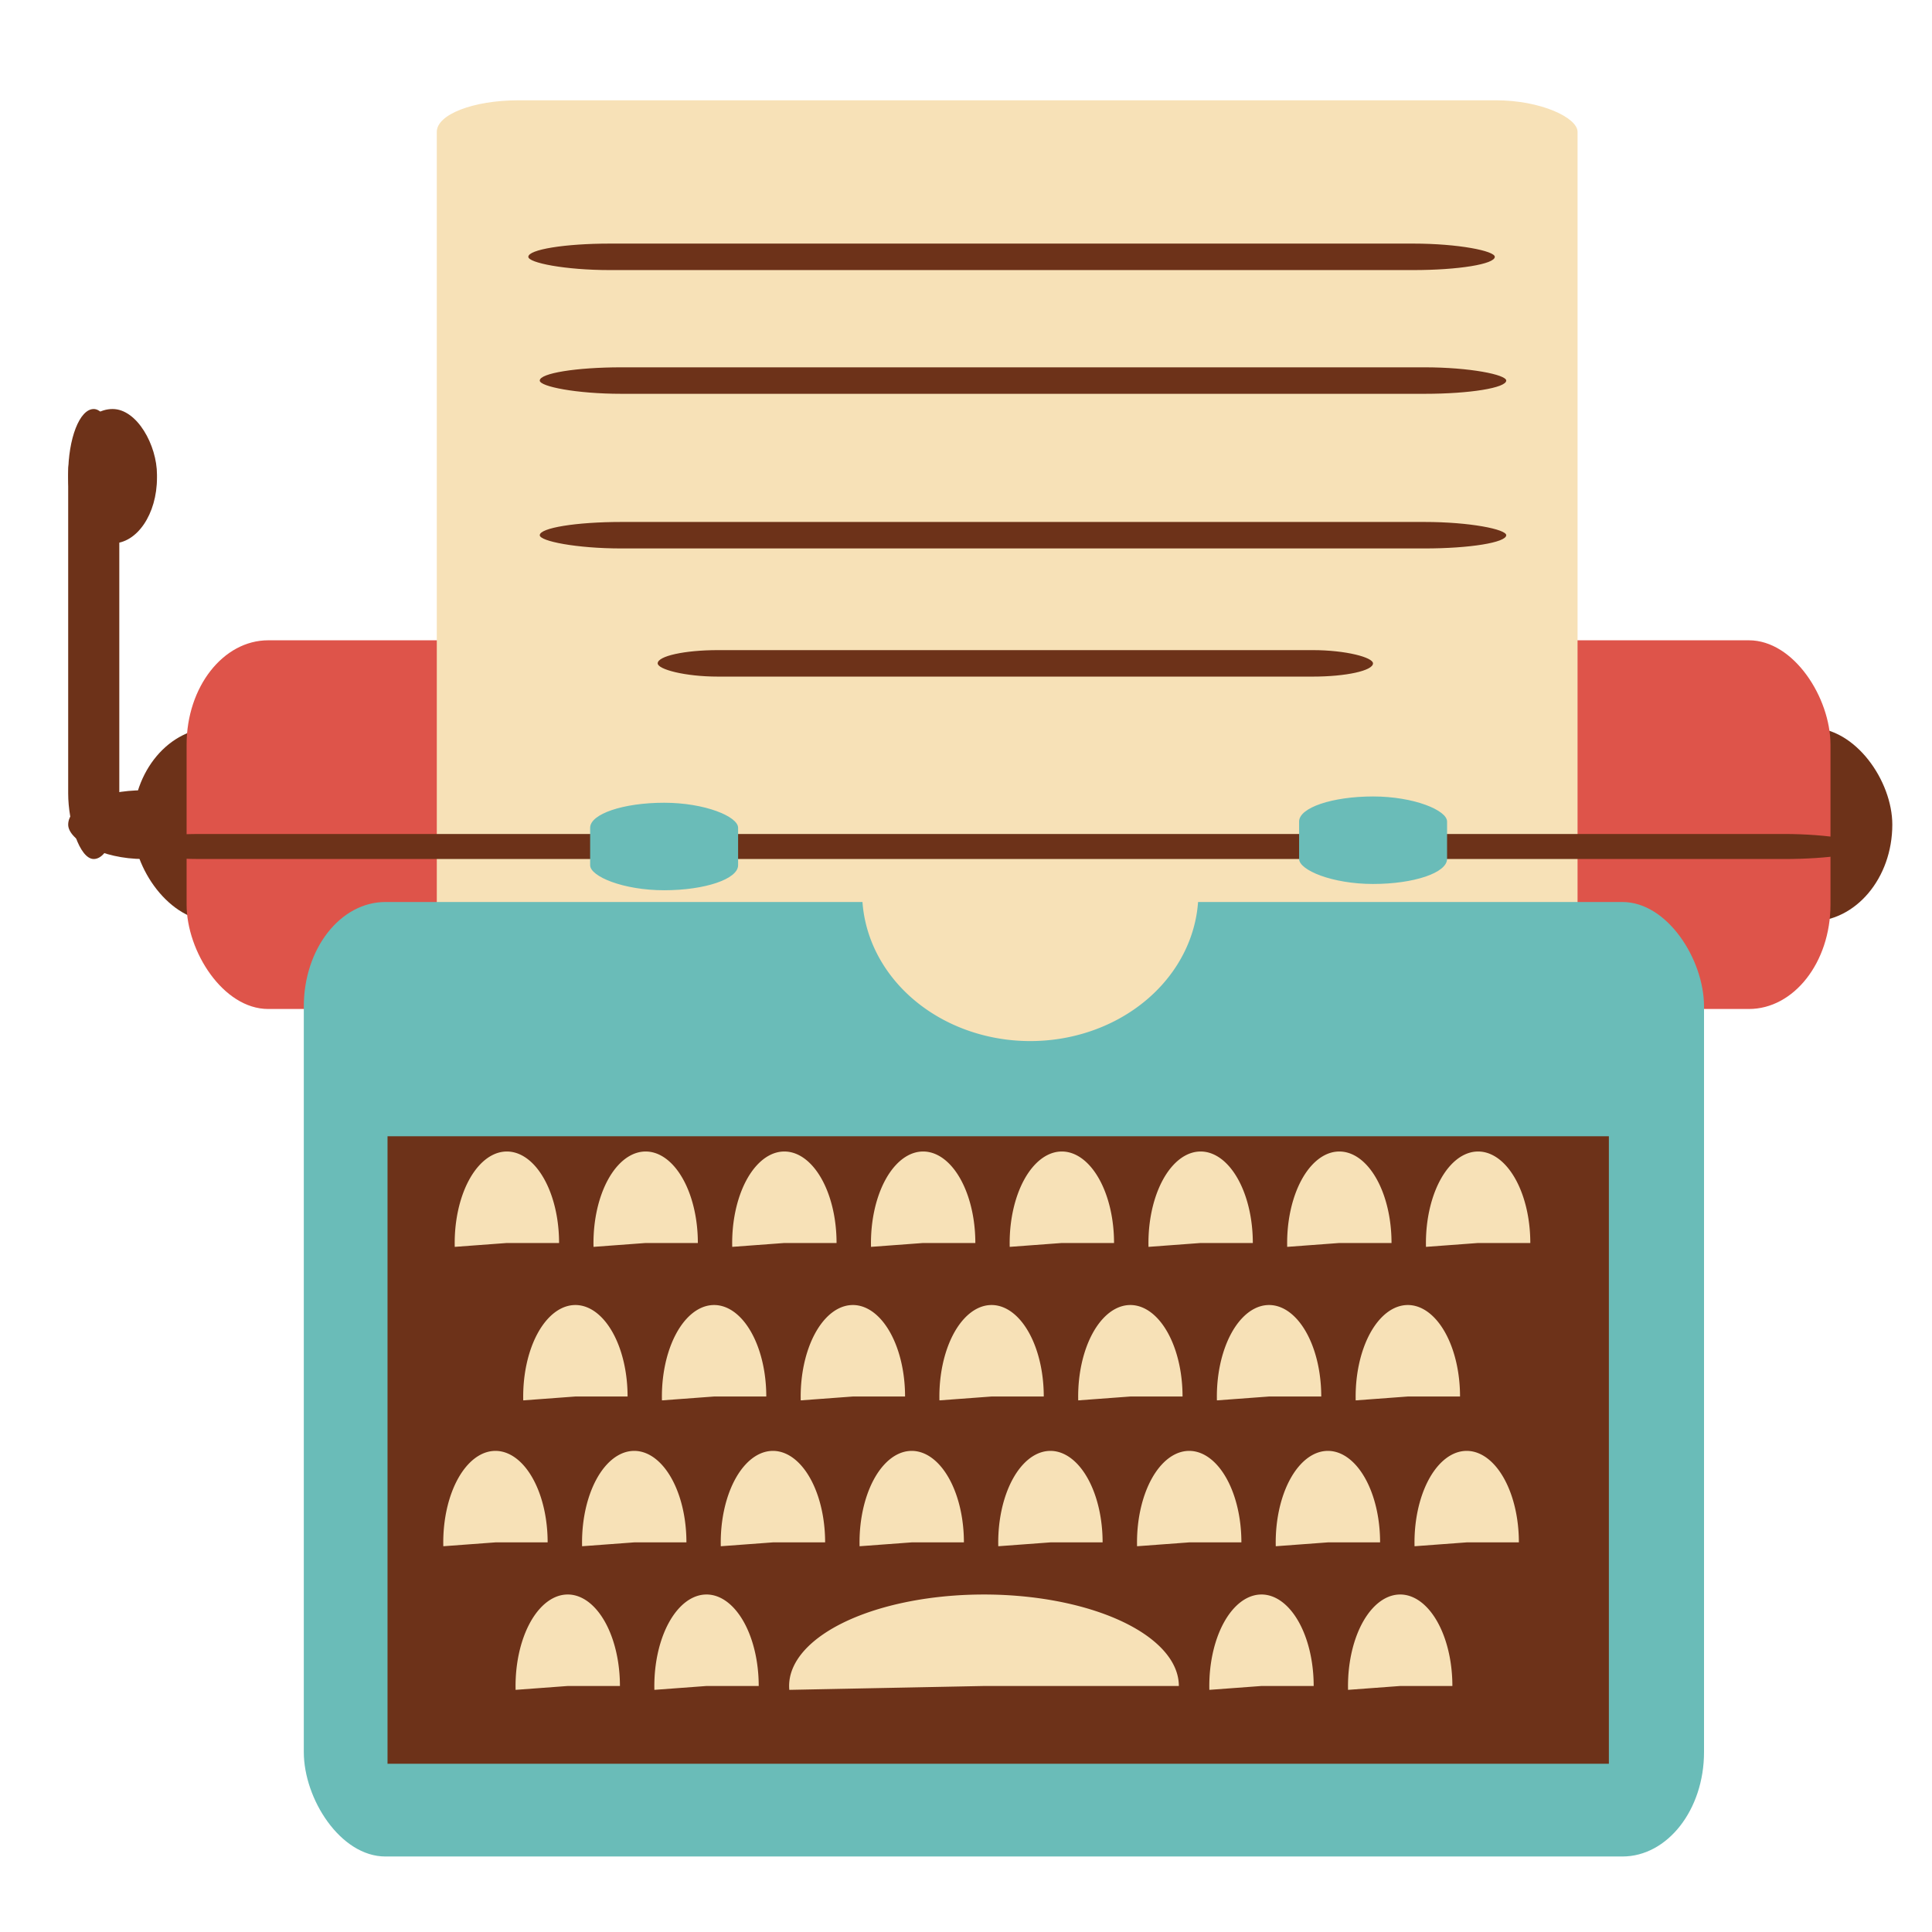 <?xml version="1.0" encoding="UTF-8" standalone="no"?>
<!-- Created with Inkscape (http://www.inkscape.org/) -->

<svg
   xmlns:dc="http://purl.org/dc/elements/1.1/"
   xmlns:cc="http://creativecommons.org/ns#"
   xmlns:rdf="http://www.w3.org/1999/02/22-rdf-syntax-ns#"
   xmlns:svg="http://www.w3.org/2000/svg"
   xmlns="http://www.w3.org/2000/svg"
   xmlns:sodipodi="http://sodipodi.sourceforge.net/DTD/sodipodi-0.dtd"
   xmlns:inkscape="http://www.inkscape.org/namespaces/inkscape"
   width="24px"
   height="24px"
   viewBox="0 0 24 24"
   version="1.1"
   id="SVGRoot"
   inkscape:version="0.92.4 (5da689c313, 2019-01-14)"
   sodipodi:docname="imprimir.svg">
  <defs
     id="defs5756" />
  <sodipodi:namedview
     id="base"
     pagecolor="#ffffff"
     bordercolor="#666666"
     borderopacity="1.0"
     inkscape:pageopacity="0.0"
     inkscape:pageshadow="2"
     inkscape:zoom="21.333333"
     inkscape:cx="12.806948"
     inkscape:cy="15.264533"
     inkscape:document-units="px"
     inkscape:current-layer="layer3"
     showgrid="false"
     inkscape:window-width="1278"
     inkscape:window-height="1352"
     inkscape:window-x="-7"
     inkscape:window-y="11"
     inkscape:window-maximized="0"
     inkscape:grid-bbox="true" />
  <g
     inkscape:groupmode="layer"
     id="layer4"
     inkscape:label="Capa 3">
    <rect
       style="fill:#6d3219;fill-opacity:1;stroke:none;stroke-width:4.107;stroke-linecap:round;stroke-linejoin:bevel;stroke-miterlimit:4;stroke-dasharray:none;stroke-opacity:1;paint-order:markers stroke fill"
       id="rect6683"
       width="21.858"
       height="2.407"
       x="1.649"
       y="9.04"
       rx="1.014"
       ry="1.297" />
    <rect
       style="fill:#6d3219;fill-opacity:1;stroke:none;stroke-width:4.107;stroke-linecap:round;stroke-linejoin:bevel;stroke-miterlimit:4;stroke-dasharray:none;stroke-opacity:1;paint-order:markers stroke fill"
       id="rect6688"
       width="1.872"
       height="0.854"
       x="0.847"
       y="9.817"
       rx="1.014"
       ry="0.815" />
    <rect
       style="fill:#6d3219;fill-opacity:1;stroke:none;stroke-width:4.107;stroke-linecap:round;stroke-linejoin:bevel;stroke-miterlimit:4;stroke-dasharray:none;stroke-opacity:1;paint-order:markers stroke fill"
       id="rect6690"
       width="0.635"
       height="5.59"
       x="0.847"
       y="5.081"
       rx="1.014"
       ry="0.815" />
    <rect
       style="fill:#6d3219;fill-opacity:1;stroke:none;stroke-width:4.107;stroke-linecap:round;stroke-linejoin:bevel;stroke-miterlimit:4;stroke-dasharray:none;stroke-opacity:1;paint-order:markers stroke fill"
       id="rect6692"
       width="1.103"
       height="1.669"
       x="0.847"
       y="5.081"
       rx="1.014"
       ry="0.815" />
  </g>
  <g
     inkscape:groupmode="layer"
     id="layer3"
     inkscape:label="Capa 2">
    <rect
       style="fill:#de544a;fill-opacity:1;stroke:none;stroke-width:4.107;stroke-linecap:round;stroke-linejoin:bevel;stroke-miterlimit:4;stroke-dasharray:none;stroke-opacity:1;paint-order:markers stroke fill"
       id="rect6678"
       width="20.421"
       height="4.58"
       x="2.318"
       y="7.954"
       rx="1.014"
       ry="1.297" />
    <rect
       style="fill:#f7e1b7;fill-opacity:1;stroke:none;stroke-width:4.612;stroke-linecap:round;stroke-linejoin:bevel;stroke-miterlimit:4;stroke-dasharray:none;stroke-opacity:1;paint-order:markers stroke fill"
       id="rect6716"
       width="14.171"
       height="11.405"
       x="5.426"
       y="1.246"
       rx="1.014"
       ry="0.392" />
    <path
       style="fill:#f7e1b7;fill-opacity:1;stroke:none;stroke-width:4.107;stroke-linecap:round;stroke-linejoin:bevel;stroke-miterlimit:4;stroke-dasharray:none;stroke-opacity:1;paint-order:markers stroke fill"
       id="path6719"
       sodipodi:type="arc"
       sodipodi:cx="12.1772"
       sodipodi:cy="12.184636"
       sodipodi:rx="2.1055975"
       sodipodi:ry="0.97042167"
       sodipodi:start="0"
       sodipodi:end="3.1841438"
       d="m 14.283,12.185 a 2.106,0.97 0 0 1 -1.079,0.847 2.106,0.97 0 0 1 -2.131,-0.021 2.106,0.97 0 0 1 -1,-0.868 l 2.104,0.041 z" />
    <rect
       style="fill:#6d3219;fill-opacity:1;stroke:none;stroke-width:4.107;stroke-linecap:round;stroke-linejoin:bevel;stroke-miterlimit:4;stroke-dasharray:none;stroke-opacity:1;paint-order:markers stroke fill"
       id="rect6725"
       width="12.006"
       height="0.329"
       x="6.563"
       y="3.026"
       rx="1.014"
       ry="0.329" />
    <rect
       style="fill:#6d3219;fill-opacity:1;stroke:none;stroke-width:4.107;stroke-linecap:round;stroke-linejoin:bevel;stroke-miterlimit:4;stroke-dasharray:none;stroke-opacity:1;paint-order:markers stroke fill"
       id="rect6725-0"
       width="12.006"
       height="0.329"
       x="6.705"
       y="4.563"
       rx="1.014"
       ry="0.329" />
    <rect
       style="fill:#6d3219;fill-opacity:1;stroke:none;stroke-width:4.107;stroke-linecap:round;stroke-linejoin:bevel;stroke-miterlimit:4;stroke-dasharray:none;stroke-opacity:1;paint-order:markers stroke fill"
       id="rect6725-2"
       width="12.006"
       height="0.329"
       x="6.705"
       y="6.484"
       rx="1.014"
       ry="0.329" />
    <rect
       style="fill:#6d3219;fill-opacity:1;stroke:none;stroke-width:3.533;stroke-linecap:round;stroke-linejoin:bevel;stroke-miterlimit:4;stroke-dasharray:none;stroke-opacity:1;paint-order:markers stroke fill"
       id="rect6725-08"
       width="8.886"
       height="0.329"
       x="8.17"
       y="8.076"
       rx="0.75"
       ry="0.329" />
  </g>
  <g
     inkscape:label="Capa 1"
     inkscape:groupmode="layer"
     id="layer1">
    <rect
       style="fill:#6abcb8;fill-opacity:1;stroke:none;stroke-width:4.334;stroke-linecap:round;stroke-linejoin:bevel;stroke-miterlimit:4;stroke-dasharray:none;stroke-opacity:1;paint-order:markers stroke fill"
       id="rect6323"
       width="17.394"
       height="11.857"
       x="3.774"
       y="11.205"
       rx="1.014"
       ry="1.297" />
    <rect
       style="fill:#6d3219;fill-opacity:1;stroke:none;stroke-width:4.048;stroke-linecap:round;stroke-linejoin:bevel;stroke-miterlimit:4;stroke-dasharray:none;stroke-opacity:1;paint-order:markers stroke fill"
       id="rect6323-9"
       width="15.172"
       height="7.795"
       x="4.814"
       y="14.115"
       rx="0"
       ry="0.748" />
    <path
       style="fill:#f7e1b7;fill-opacity:1;stroke:none;stroke-width:6.894;stroke-linecap:round;stroke-linejoin:bevel;stroke-miterlimit:4;stroke-dasharray:none;stroke-opacity:1;paint-order:markers stroke fill"
       id="path6342-8-2-62"
       sodipodi:type="arc"
       sodipodi:cx="6.2970471"
       sodipodi:cy="-15.440884"
       sodipodi:rx="0.64802557"
       sodipodi:ry="1.1364814"
       sodipodi:start="0"
       sodipodi:end="3.1841494"
       d="m 6.945,-15.441 a 0.648,1.136 0 0 1 -0.332,0.992 0.648,1.136 0 0 1 -0.656,-0.024 0.648,1.136 0 0 1 -0.308,-1.016 l 0.647,0.048 z"
       transform="scale(1,-1)" />
    <path
       style="fill:#f7e1b7;fill-opacity:1;stroke:none;stroke-width:6.894;stroke-linecap:round;stroke-linejoin:bevel;stroke-miterlimit:4;stroke-dasharray:none;stroke-opacity:1;paint-order:markers stroke fill"
       id="path6342-8-2-9-7"
       sodipodi:type="arc"
       sodipodi:cx="8.0205717"
       sodipodi:cy="-15.440884"
       sodipodi:rx="0.64802557"
       sodipodi:ry="1.1364814"
       sodipodi:start="0"
       sodipodi:end="3.1841494"
       d="m 8.669,-15.441 a 0.648,1.136 0 0 1 -0.332,0.992 0.648,1.136 0 0 1 -0.656,-0.024 0.648,1.136 0 0 1 -0.308,-1.016 l 0.647,0.048 z"
       transform="scale(1,-1)" />
    <path
       style="fill:#f7e1b7;fill-opacity:1;stroke:none;stroke-width:6.894;stroke-linecap:round;stroke-linejoin:bevel;stroke-miterlimit:4;stroke-dasharray:none;stroke-opacity:1;paint-order:markers stroke fill"
       id="path6342-8-2-6-9"
       sodipodi:type="arc"
       sodipodi:cx="9.7440958"
       sodipodi:cy="-15.440884"
       sodipodi:rx="0.64802557"
       sodipodi:ry="1.1364814"
       sodipodi:start="0"
       sodipodi:end="3.1841494"
       d="m 10.392,-15.441 a 0.648,1.136 0 0 1 -0.332,0.992 0.648,1.136 0 0 1 -0.656,-0.024 0.648,1.136 0 0 1 -0.308,-1.016 l 0.647,0.048 z"
       transform="scale(1,-1)" />
    <path
       style="fill:#f7e1b7;fill-opacity:1;stroke:none;stroke-width:6.894;stroke-linecap:round;stroke-linejoin:bevel;stroke-miterlimit:4;stroke-dasharray:none;stroke-opacity:1;paint-order:markers stroke fill"
       id="path6342-8-2-4-6"
       sodipodi:type="arc"
       sodipodi:cx="11.46762"
       sodipodi:cy="-15.440884"
       sodipodi:rx="0.64802557"
       sodipodi:ry="1.1364814"
       sodipodi:start="0"
       sodipodi:end="3.1841494"
       d="m 12.116,-15.441 a 0.648,1.136 0 0 1 -0.332,0.992 0.648,1.136 0 0 1 -0.656,-0.024 0.648,1.136 0 0 1 -0.308,-1.016 l 0.647,0.048 z"
       transform="scale(1,-1)" />
    <path
       style="fill:#f7e1b7;fill-opacity:1;stroke:none;stroke-width:6.894;stroke-linecap:round;stroke-linejoin:bevel;stroke-miterlimit:4;stroke-dasharray:none;stroke-opacity:1;paint-order:markers stroke fill"
       id="path6342-8-2-2-1"
       sodipodi:type="arc"
       sodipodi:cx="13.191145"
       sodipodi:cy="-15.440884"
       sodipodi:rx="0.64802557"
       sodipodi:ry="1.1364814"
       sodipodi:start="0"
       sodipodi:end="3.1841494"
       d="m 13.839,-15.441 a 0.648,1.136 0 0 1 -0.332,0.992 0.648,1.136 0 0 1 -0.656,-0.024 0.648,1.136 0 0 1 -0.308,-1.016 l 0.647,0.048 z"
       transform="scale(1,-1)" />
    <path
       style="fill:#f7e1b7;fill-opacity:1;stroke:none;stroke-width:6.894;stroke-linecap:round;stroke-linejoin:bevel;stroke-miterlimit:4;stroke-dasharray:none;stroke-opacity:1;paint-order:markers stroke fill"
       id="path6342-8-2-27-4"
       sodipodi:type="arc"
       sodipodi:cx="14.914671"
       sodipodi:cy="-15.440884"
       sodipodi:rx="0.64802557"
       sodipodi:ry="1.1364814"
       sodipodi:start="0"
       sodipodi:end="3.1841494"
       d="m 15.563,-15.441 a 0.648,1.136 0 0 1 -0.332,0.992 0.648,1.136 0 0 1 -0.656,-0.024 0.648,1.136 0 0 1 -0.308,-1.016 l 0.647,0.048 z"
       transform="scale(1,-1)" />
    <path
       style="fill:#f7e1b7;fill-opacity:1;stroke:none;stroke-width:6.894;stroke-linecap:round;stroke-linejoin:bevel;stroke-miterlimit:4;stroke-dasharray:none;stroke-opacity:1;paint-order:markers stroke fill"
       id="path6342-8-2-23-8"
       sodipodi:type="arc"
       sodipodi:cx="16.638195"
       sodipodi:cy="-15.440884"
       sodipodi:rx="0.64802557"
       sodipodi:ry="1.1364814"
       sodipodi:start="0"
       sodipodi:end="3.1841494"
       d="m 17.286,-15.441 a 0.648,1.136 0 0 1 -0.332,0.992 0.648,1.136 0 0 1 -0.656,-0.024 0.648,1.136 0 0 1 -0.308,-1.016 l 0.647,0.048 z"
       transform="scale(1,-1)" />
    <path
       style="fill:#f7e1b7;fill-opacity:1;stroke:none;stroke-width:6.894;stroke-linecap:round;stroke-linejoin:bevel;stroke-miterlimit:4;stroke-dasharray:none;stroke-opacity:1;paint-order:markers stroke fill"
       id="path6342-8-2-3-8"
       sodipodi:type="arc"
       sodipodi:cx="18.361721"
       sodipodi:cy="-15.440884"
       sodipodi:rx="0.64802557"
       sodipodi:ry="1.1364814"
       sodipodi:start="0"
       sodipodi:end="3.1841494"
       d="m 19.01,-15.441 a 0.648,1.136 0 0 1 -0.332,0.992 0.648,1.136 0 0 1 -0.656,-0.024 0.648,1.136 0 0 1 -0.308,-1.016 l 0.647,0.048 z"
       transform="scale(1,-1)" />
    <path
       style="fill:#f7e1b7;fill-opacity:1;stroke:none;stroke-width:6.894;stroke-linecap:round;stroke-linejoin:bevel;stroke-miterlimit:4;stroke-dasharray:none;stroke-opacity:1;paint-order:markers stroke fill"
       id="path6342-8-2-62-1"
       sodipodi:type="arc"
       sodipodi:cx="7.1478362"
       sodipodi:cy="-17.348499"
       sodipodi:rx="0.64802557"
       sodipodi:ry="1.1364814"
       sodipodi:start="0"
       sodipodi:end="3.1841494"
       d="m 7.796,-17.348 a 0.648,1.136 0 0 1 -0.332,0.992 0.648,1.136 0 0 1 -0.656,-0.024 0.648,1.136 0 0 1 -0.308,-1.016 l 0.647,0.048 z"
       transform="scale(1,-1)" />
    <path
       style="fill:#f7e1b7;fill-opacity:1;stroke:none;stroke-width:6.894;stroke-linecap:round;stroke-linejoin:bevel;stroke-miterlimit:4;stroke-dasharray:none;stroke-opacity:1;paint-order:markers stroke fill"
       id="path6342-8-2-9-7-2"
       sodipodi:type="arc"
       sodipodi:cx="8.8713617"
       sodipodi:cy="-17.348499"
       sodipodi:rx="0.64802557"
       sodipodi:ry="1.1364814"
       sodipodi:start="0"
       sodipodi:end="3.1841494"
       d="m 9.519,-17.348 a 0.648,1.136 0 0 1 -0.332,0.992 0.648,1.136 0 0 1 -0.656,-0.024 0.648,1.136 0 0 1 -0.308,-1.016 l 0.647,0.048 z"
       transform="scale(1,-1)" />
    <path
       style="fill:#f7e1b7;fill-opacity:1;stroke:none;stroke-width:6.894;stroke-linecap:round;stroke-linejoin:bevel;stroke-miterlimit:4;stroke-dasharray:none;stroke-opacity:1;paint-order:markers stroke fill"
       id="path6342-8-2-6-9-2"
       sodipodi:type="arc"
       sodipodi:cx="10.594886"
       sodipodi:cy="-17.348499"
       sodipodi:rx="0.64802557"
       sodipodi:ry="1.1364814"
       sodipodi:start="0"
       sodipodi:end="3.1841494"
       d="m 11.243,-17.348 a 0.648,1.136 0 0 1 -0.332,0.992 0.648,1.136 0 0 1 -0.656,-0.024 0.648,1.136 0 0 1 -0.308,-1.016 l 0.647,0.048 z"
       transform="scale(1,-1)" />
    <path
       style="fill:#f7e1b7;fill-opacity:1;stroke:none;stroke-width:6.894;stroke-linecap:round;stroke-linejoin:bevel;stroke-miterlimit:4;stroke-dasharray:none;stroke-opacity:1;paint-order:markers stroke fill"
       id="path6342-8-2-4-6-3"
       sodipodi:type="arc"
       sodipodi:cx="12.318408"
       sodipodi:cy="-17.348499"
       sodipodi:rx="0.64802557"
       sodipodi:ry="1.1364814"
       sodipodi:start="0"
       sodipodi:end="3.1841494"
       d="m 12.966,-17.348 a 0.648,1.136 0 0 1 -0.332,0.992 0.648,1.136 0 0 1 -0.656,-0.024 0.648,1.136 0 0 1 -0.308,-1.016 l 0.647,0.048 z"
       transform="scale(1,-1)" />
    <path
       style="fill:#f7e1b7;fill-opacity:1;stroke:none;stroke-width:6.894;stroke-linecap:round;stroke-linejoin:bevel;stroke-miterlimit:4;stroke-dasharray:none;stroke-opacity:1;paint-order:markers stroke fill"
       id="path6342-8-2-2-1-0"
       sodipodi:type="arc"
       sodipodi:cx="14.041935"
       sodipodi:cy="-17.348499"
       sodipodi:rx="0.64802557"
       sodipodi:ry="1.1364814"
       sodipodi:start="0"
       sodipodi:end="3.1841494"
       d="m 14.69,-17.348 a 0.648,1.136 0 0 1 -0.332,0.992 0.648,1.136 0 0 1 -0.656,-0.024 0.648,1.136 0 0 1 -0.308,-1.016 l 0.647,0.048 z"
       transform="scale(1,-1)" />
    <path
       style="fill:#f7e1b7;fill-opacity:1;stroke:none;stroke-width:6.894;stroke-linecap:round;stroke-linejoin:bevel;stroke-miterlimit:4;stroke-dasharray:none;stroke-opacity:1;paint-order:markers stroke fill"
       id="path6342-8-2-27-4-6"
       sodipodi:type="arc"
       sodipodi:cx="15.765462"
       sodipodi:cy="-17.348499"
       sodipodi:rx="0.64802557"
       sodipodi:ry="1.1364814"
       sodipodi:start="0"
       sodipodi:end="3.1841494"
       d="m 16.413,-17.348 a 0.648,1.136 0 0 1 -0.332,0.992 0.648,1.136 0 0 1 -0.656,-0.024 0.648,1.136 0 0 1 -0.308,-1.016 l 0.647,0.048 z"
       transform="scale(1,-1)" />
    <path
       style="fill:#f7e1b7;fill-opacity:1;stroke:none;stroke-width:6.894;stroke-linecap:round;stroke-linejoin:bevel;stroke-miterlimit:4;stroke-dasharray:none;stroke-opacity:1;paint-order:markers stroke fill"
       id="path6342-8-2-23-8-8"
       sodipodi:type="arc"
       sodipodi:cx="17.488987"
       sodipodi:cy="-17.348499"
       sodipodi:rx="0.64802557"
       sodipodi:ry="1.1364814"
       sodipodi:start="0"
       sodipodi:end="3.1841494"
       d="m 18.137,-17.348 a 0.648,1.136 0 0 1 -0.332,0.992 0.648,1.136 0 0 1 -0.656,-0.024 0.648,1.136 0 0 1 -0.308,-1.016 l 0.647,0.048 z"
       transform="scale(1,-1)" />
    <path
       style="fill:#f7e1b7;fill-opacity:1;stroke:none;stroke-width:6.894;stroke-linecap:round;stroke-linejoin:bevel;stroke-miterlimit:4;stroke-dasharray:none;stroke-opacity:1;paint-order:markers stroke fill"
       id="path6342-8-2-62-5"
       sodipodi:type="arc"
       sodipodi:cx="6.1552486"
       sodipodi:cy="-19.160042"
       sodipodi:rx="0.64802557"
       sodipodi:ry="1.1364814"
       sodipodi:start="0"
       sodipodi:end="3.1841494"
       d="m 6.803,-19.16 a 0.648,1.136 0 0 1 -0.332,0.992 0.648,1.136 0 0 1 -0.656,-0.024 0.648,1.136 0 0 1 -0.308,-1.016 l 0.647,0.048 z"
       transform="scale(1,-1)" />
    <path
       style="fill:#f7e1b7;fill-opacity:1;stroke:none;stroke-width:6.894;stroke-linecap:round;stroke-linejoin:bevel;stroke-miterlimit:4;stroke-dasharray:none;stroke-opacity:1;paint-order:markers stroke fill"
       id="path6342-8-2-9-7-6"
       sodipodi:type="arc"
       sodipodi:cx="7.8787732"
       sodipodi:cy="-19.160042"
       sodipodi:rx="0.64802557"
       sodipodi:ry="1.1364814"
       sodipodi:start="0"
       sodipodi:end="3.1841494"
       d="m 8.527,-19.16 a 0.648,1.136 0 0 1 -0.332,0.992 0.648,1.136 0 0 1 -0.656,-0.024 0.648,1.136 0 0 1 -0.308,-1.016 l 0.647,0.048 z"
       transform="scale(1,-1)" />
    <path
       style="fill:#f7e1b7;fill-opacity:1;stroke:none;stroke-width:6.894;stroke-linecap:round;stroke-linejoin:bevel;stroke-miterlimit:4;stroke-dasharray:none;stroke-opacity:1;paint-order:markers stroke fill"
       id="path6342-8-2-6-9-5"
       sodipodi:type="arc"
       sodipodi:cx="9.6022978"
       sodipodi:cy="-19.160042"
       sodipodi:rx="0.64802557"
       sodipodi:ry="1.1364814"
       sodipodi:start="0"
       sodipodi:end="3.1841494"
       d="m 10.25,-19.16 a 0.648,1.136 0 0 1 -0.332,0.992 0.648,1.136 0 0 1 -0.656,-0.024 0.648,1.136 0 0 1 -0.308,-1.016 l 0.647,0.048 z"
       transform="scale(1,-1)" />
    <path
       style="fill:#f7e1b7;fill-opacity:1;stroke:none;stroke-width:6.894;stroke-linecap:round;stroke-linejoin:bevel;stroke-miterlimit:4;stroke-dasharray:none;stroke-opacity:1;paint-order:markers stroke fill"
       id="path6342-8-2-4-6-5"
       sodipodi:type="arc"
       sodipodi:cx="11.325821"
       sodipodi:cy="-19.160042"
       sodipodi:rx="0.64802557"
       sodipodi:ry="1.1364814"
       sodipodi:start="0"
       sodipodi:end="3.1841494"
       d="m 11.974,-19.16 a 0.648,1.136 0 0 1 -0.332,0.992 0.648,1.136 0 0 1 -0.656,-0.024 0.648,1.136 0 0 1 -0.308,-1.016 l 0.647,0.048 z"
       transform="scale(1,-1)" />
    <path
       style="fill:#f7e1b7;fill-opacity:1;stroke:none;stroke-width:6.894;stroke-linecap:round;stroke-linejoin:bevel;stroke-miterlimit:4;stroke-dasharray:none;stroke-opacity:1;paint-order:markers stroke fill"
       id="path6342-8-2-2-1-8"
       sodipodi:type="arc"
       sodipodi:cx="13.049347"
       sodipodi:cy="-19.160042"
       sodipodi:rx="0.64802557"
       sodipodi:ry="1.1364814"
       sodipodi:start="0"
       sodipodi:end="3.1841494"
       d="m 13.697,-19.16 a 0.648,1.136 0 0 1 -0.332,0.992 0.648,1.136 0 0 1 -0.656,-0.024 0.648,1.136 0 0 1 -0.308,-1.016 l 0.647,0.048 z"
       transform="scale(1,-1)" />
    <path
       style="fill:#f7e1b7;fill-opacity:1;stroke:none;stroke-width:6.894;stroke-linecap:round;stroke-linejoin:bevel;stroke-miterlimit:4;stroke-dasharray:none;stroke-opacity:1;paint-order:markers stroke fill"
       id="path6342-8-2-27-4-7"
       sodipodi:type="arc"
       sodipodi:cx="14.772874"
       sodipodi:cy="-19.160042"
       sodipodi:rx="0.64802557"
       sodipodi:ry="1.1364814"
       sodipodi:start="0"
       sodipodi:end="3.1841494"
       d="m 15.421,-19.16 a 0.648,1.136 0 0 1 -0.332,0.992 0.648,1.136 0 0 1 -0.656,-0.024 0.648,1.136 0 0 1 -0.308,-1.016 l 0.647,0.048 z"
       transform="scale(1,-1)" />
    <path
       style="fill:#f7e1b7;fill-opacity:1;stroke:none;stroke-width:6.894;stroke-linecap:round;stroke-linejoin:bevel;stroke-miterlimit:4;stroke-dasharray:none;stroke-opacity:1;paint-order:markers stroke fill"
       id="path6342-8-2-23-8-9"
       sodipodi:type="arc"
       sodipodi:cx="16.496397"
       sodipodi:cy="-19.160042"
       sodipodi:rx="0.64802557"
       sodipodi:ry="1.1364814"
       sodipodi:start="0"
       sodipodi:end="3.1841494"
       d="m 17.144,-19.16 a 0.648,1.136 0 0 1 -0.332,0.992 0.648,1.136 0 0 1 -0.656,-0.024 0.648,1.136 0 0 1 -0.308,-1.016 l 0.647,0.048 z"
       transform="scale(1,-1)" />
    <path
       style="fill:#f7e1b7;fill-opacity:1;stroke:none;stroke-width:6.894;stroke-linecap:round;stroke-linejoin:bevel;stroke-miterlimit:4;stroke-dasharray:none;stroke-opacity:1;paint-order:markers stroke fill"
       id="path6342-8-2-3-8-6"
       sodipodi:type="arc"
       sodipodi:cx="18.219925"
       sodipodi:cy="-19.160042"
       sodipodi:rx="0.64802557"
       sodipodi:ry="1.1364814"
       sodipodi:start="0"
       sodipodi:end="3.1841494"
       d="m 18.868,-19.16 a 0.648,1.136 0 0 1 -0.332,0.992 0.648,1.136 0 0 1 -0.656,-0.024 0.648,1.136 0 0 1 -0.308,-1.016 l 0.647,0.048 z"
       transform="scale(1,-1)" />
    <path
       style="fill:#f7e1b7;fill-opacity:1;stroke:none;stroke-width:6.894;stroke-linecap:round;stroke-linejoin:bevel;stroke-miterlimit:4;stroke-dasharray:none;stroke-opacity:1;paint-order:markers stroke fill"
       id="path6342-8-2-62-59"
       sodipodi:type="arc"
       sodipodi:cx="7.0533042"
       sodipodi:cy="-20.944143"
       sodipodi:rx="0.64802557"
       sodipodi:ry="1.1364814"
       sodipodi:start="0"
       sodipodi:end="3.1841494"
       d="m 7.701,-20.944 a 0.648,1.136 0 0 1 -0.332,0.992 0.648,1.136 0 0 1 -0.656,-0.024 0.648,1.136 0 0 1 -0.308,-1.016 l 0.647,0.048 z"
       transform="scale(1,-1)" />
    <path
       style="fill:#f7e1b7;fill-opacity:1;stroke:none;stroke-width:6.894;stroke-linecap:round;stroke-linejoin:bevel;stroke-miterlimit:4;stroke-dasharray:none;stroke-opacity:1;paint-order:markers stroke fill"
       id="path6342-8-2-9-7-0"
       sodipodi:type="arc"
       sodipodi:cx="8.7768288"
       sodipodi:cy="-20.944143"
       sodipodi:rx="0.64802557"
       sodipodi:ry="1.1364814"
       sodipodi:start="0"
       sodipodi:end="3.1841494"
       d="m 9.425,-20.944 a 0.648,1.136 0 0 1 -0.332,0.992 0.648,1.136 0 0 1 -0.656,-0.024 0.648,1.136 0 0 1 -0.308,-1.016 l 0.647,0.048 z"
       transform="scale(1,-1)" />
    <path
       style="fill:#f7e1b7;fill-opacity:1;stroke:none;stroke-width:13.323;stroke-linecap:round;stroke-linejoin:bevel;stroke-miterlimit:4;stroke-dasharray:none;stroke-opacity:1;paint-order:markers stroke fill"
       id="path6342-8-2-4-6-1"
       sodipodi:type="arc"
       sodipodi:cx="12.223877"
       sodipodi:cy="-20.944143"
       sodipodi:rx="2.4205043"
       sodipodi:ry="1.1364814"
       sodipodi:start="0"
       sodipodi:end="3.1841494"
       d="m 14.644,-20.944 a 2.421,1.136 0 0 1 -1.24,0.992 2.421,1.136 0 0 1 -2.45,-0.024 2.421,1.136 0 0 1 -1.149,-1.016 l 2.418,0.048 z"
       transform="scale(1,-1)" />
    <path
       style="fill:#f7e1b7;fill-opacity:1;stroke:none;stroke-width:6.894;stroke-linecap:round;stroke-linejoin:bevel;stroke-miterlimit:4;stroke-dasharray:none;stroke-opacity:1;paint-order:markers stroke fill"
       id="path6342-8-2-27-4-3"
       sodipodi:type="arc"
       sodipodi:cx="15.67093"
       sodipodi:cy="-20.944143"
       sodipodi:rx="0.64802557"
       sodipodi:ry="1.1364814"
       sodipodi:start="0"
       sodipodi:end="3.1841494"
       d="m 16.319,-20.944 a 0.648,1.136 0 0 1 -0.332,0.992 0.648,1.136 0 0 1 -0.656,-0.024 0.648,1.136 0 0 1 -0.308,-1.016 l 0.647,0.048 z"
       transform="scale(1,-1)" />
    <path
       style="fill:#f7e1b7;fill-opacity:1;stroke:none;stroke-width:6.894;stroke-linecap:round;stroke-linejoin:bevel;stroke-miterlimit:4;stroke-dasharray:none;stroke-opacity:1;paint-order:markers stroke fill"
       id="path6342-8-2-23-8-80"
       sodipodi:type="arc"
       sodipodi:cx="17.394453"
       sodipodi:cy="-20.944143"
       sodipodi:rx="0.64802557"
       sodipodi:ry="1.1364814"
       sodipodi:start="0"
       sodipodi:end="3.1841494"
       d="m 18.042,-20.944 a 0.648,1.136 0 0 1 -0.332,0.992 0.648,1.136 0 0 1 -0.656,-0.024 0.648,1.136 0 0 1 -0.308,-1.016 l 0.647,0.048 z"
       transform="scale(1,-1)" />
    <rect
       style="fill:#6d3219;fill-opacity:1;stroke:none;stroke-width:4.107;stroke-linecap:round;stroke-linejoin:bevel;stroke-miterlimit:4;stroke-dasharray:none;stroke-opacity:1;paint-order:markers stroke fill"
       id="rect6697"
       width="21.691"
       height="0.311"
       x="1.482"
       y="10.36"
       rx="1.014"
       ry="0.311" />
    <rect
       style="fill:#6abcb8;fill-opacity:1;stroke:none;stroke-width:4.107;stroke-linecap:round;stroke-linejoin:bevel;stroke-miterlimit:4;stroke-dasharray:none;stroke-opacity:1;paint-order:markers stroke fill"
       id="rect6699"
       width="1.838"
       height="1.087"
       x="7.331"
       y="9.972"
       rx="1.014"
       ry="0.311" />
    <rect
       style="fill:#6abcb8;fill-opacity:1;stroke:none;stroke-width:4.107;stroke-linecap:round;stroke-linejoin:bevel;stroke-miterlimit:4;stroke-dasharray:none;stroke-opacity:1;paint-order:markers stroke fill"
       id="rect6699-2"
       width="1.838"
       height="1.087"
       x="16.138"
       y="9.894"
       rx="1.014"
       ry="0.311" />
    <path
       style="fill:#f7e1b7;fill-opacity:1;stroke:none;stroke-width:4.107;stroke-linecap:round;stroke-linejoin:bevel;stroke-miterlimit:4;stroke-dasharray:none;stroke-opacity:1;paint-order:markers stroke fill"
       id="path6721"
       sodipodi:type="arc"
       sodipodi:cx="12.798175"
       sodipodi:cy="11.088663"
       sodipodi:rx="2.0888863"
       sodipodi:ry="1.8438011"
       sodipodi:start="0"
       sodipodi:end="3.1526056"
       d="m 14.887,11.089 a 2.089,1.844 0 0 1 -1.051,1.6 2.089,1.844 0 0 1 -2.095,-0.01 2.089,1.844 0 0 1 -1.031,-1.61 l 2.089,0.02 z" />
  </g>
</svg>
